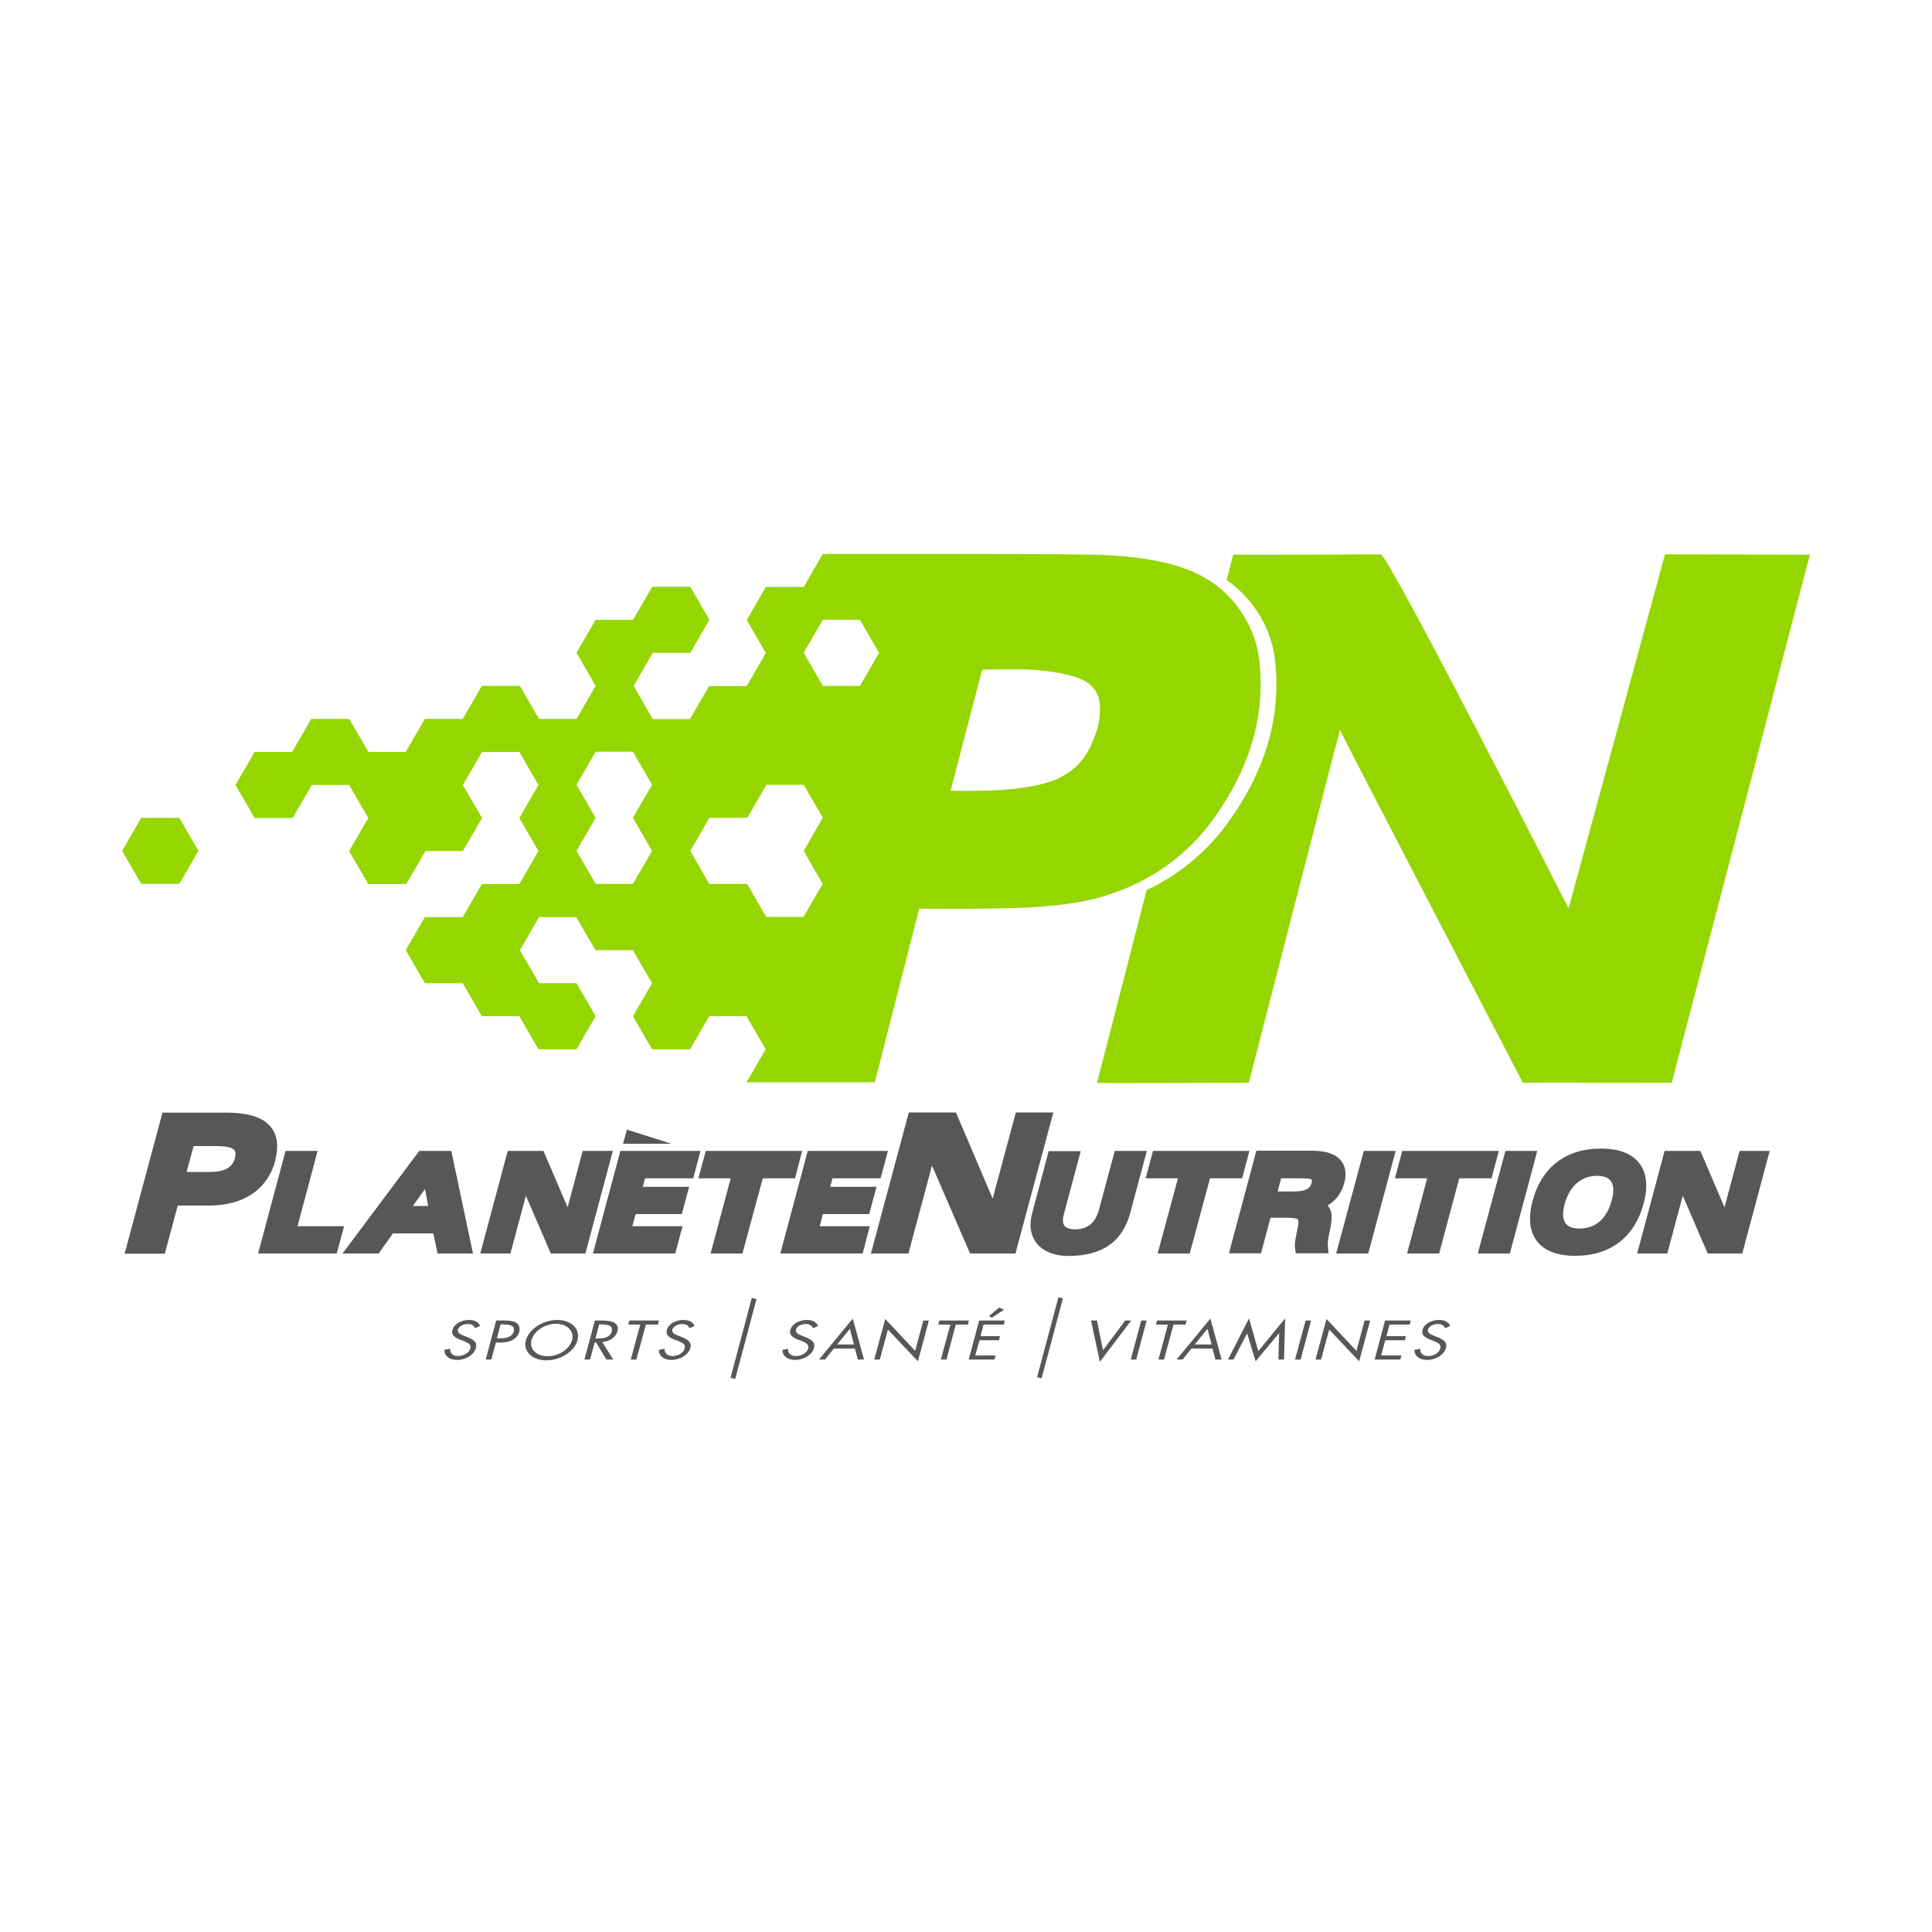 <?xml version="1.0" encoding="utf-8"?>
<!-- Generator: Adobe Illustrator 19.0.0, SVG Export Plug-In . SVG Version: 6.00 Build 0)  -->
<svg version="1.1" id="Calque_1" xmlns="http://www.w3.org/2000/svg" xmlns:xlink="http://www.w3.org/1999/xlink" x="0px" y="0px"
	 viewBox="0 0 1000 1000" style="enable-background:new 0 0 1000 1000;" xml:space="preserve">
<style type="text/css">
	.st0{fill:none;}
	.st1{fill:#555759;}
	.st2{fill-rule:evenodd;clip-rule:evenodd;fill:#95D600;}
	.st3{fill:#95D600;}
</style>
<g>
	<g>
		<g>
			<g>
				<path class="st0" d="M311,685.6h-0.8l-1.9,7.3h0.9c3.2,0,6.6-0.5,7.5-3.6C317.5,685.9,314.5,685.6,311,685.6z"/>
				<path class="st0" d="M678.9,612.1c0.3-1.1,0.1-1.5,0.1-1.5c-0.1-0.1-0.7-0.8-5.2-0.8h-10.7l-1.8,6.8h8.5
					C676.7,616.7,678.3,614.5,678.9,612.1z"/>
				<polygon class="st0" points="433.3,695.9 442,695.9 439.9,687.8 				"/>
				<path class="st0" d="M287.8,685.3c-5.9,0-11.5,3.8-12.7,8.4c-1.2,4.6,2.4,8.4,8.3,8.4c5.8,0,11.5-3.8,12.7-8.4
					C297.3,689,293.7,685.3,287.8,685.3z"/>
				<polygon class="st0" points="618.4,695.9 627.1,695.9 625,687.8 				"/>
				<path class="st0" d="M108.8,606.6c10.8,0,12.3-5.3,12.7-7.1c0.5-1.9,0.5-3.3-0.2-4.1c-1.1-1.4-4.4-2.2-9.8-2.2h-11.4l-3.6,13.4
					H108.8z"/>
				<polygon class="st0" points="213.7,624.2 221.6,624.2 220,615.4 				"/>
				<path class="st0" d="M833.7,611.2c-1.3-1.7-3.7-2.6-7.1-2.6c-8.2,0-14.3,5.3-16.7,14.5c-1.2,4.6-1,8.1,0.5,10.2
					c1.3,1.7,3.7,2.6,7.1,2.6c8.3,0,14.2-5.1,16.7-14.5C835.5,616.8,835.3,613.3,833.7,611.2z"/>
				<path class="st0" d="M260.1,685.6h-1.1l-1.9,7.2h1.9c3.2,0,6-0.8,6.8-3.6C266.7,685.8,263.4,685.6,260.1,685.6z"/>
				<path class="st1" d="M242.1,685.3c2.2,0,3.2,0.8,3.8,2.2l2.6-1.2c-0.8-2-2.9-3.1-5.8-3.1c-3.8,0-7.7,2-8.5,5.1
					c-0.8,2.9,1.5,4.1,4.2,5.2l1.4,0.5c2.1,0.9,4.3,1.7,3.6,4c-0.6,2.3-3.6,3.9-6.3,3.9c-2.8,0-4.3-1.7-4.1-3.8l-3,0.6
					c0,3.1,2.5,5.2,6.6,5.2c4.5,0,8.8-2.7,9.7-6.2c0.9-3.2-1.6-4.5-4.6-5.7l-1.5-0.6c-1.6-0.6-3.6-1.4-3.2-3.2
					C237.5,686.5,239.9,685.3,242.1,685.3z"/>
				<path class="st1" d="M267.1,684.6c-1.6-1-3.9-1.1-6.1-1.1h-4.2l-5.4,20.2h2.9l2.4-8.8h2.1c2.1,0,4.4-0.2,6.4-1.3
					c1.9-1,3.2-2.7,3.6-4.3C269.2,687.4,268.7,685.6,267.1,684.6z M265.9,689.1c-0.8,2.9-3.7,3.6-6.8,3.6h-1.9l1.9-7.2h1.1
					C263.4,685.6,266.7,685.8,265.9,689.1z"/>
				<path class="st1" d="M288.4,683.2c-7.3,0-14.6,4.7-16.2,10.5c-1.6,5.8,3.3,10.4,10.6,10.4s14.6-4.6,16.1-10.4
					C300.5,687.9,295.7,683.2,288.4,683.2z M296.1,693.6c-1.2,4.6-6.9,8.4-12.7,8.4c-5.8,0-9.5-3.8-8.3-8.4
					c1.2-4.6,6.9-8.4,12.7-8.4S297.3,689,296.1,693.6z"/>
				<path class="st1" d="M311.6,683.5h-3.7l-5.4,20.2h2.9l2.4-8.9h0.7l5.4,8.9h3.5l-5.7-9.1c4-0.3,7.1-2.5,7.9-5.6
					C320.7,684.5,316.5,683.5,311.6,683.5z M316.6,689.2c-0.8,3.1-4.2,3.6-7.5,3.6h-0.9l1.9-7.3h0.8
					C314.5,685.6,317.5,685.9,316.6,689.2z"/>
				<polygon class="st1" points="325.8,683.5 325.2,685.6 331.4,685.6 326.5,703.7 329.4,703.7 334.3,685.6 340.5,685.6 
					341.1,683.5 				"/>
				<path class="st1" d="M353.1,685.3c2.2,0,3.2,0.8,3.8,2.2l2.6-1.2c-0.8-2-2.9-3.1-5.8-3.1c-3.8,0-7.7,2-8.5,5.1
					c-0.8,2.9,1.5,4.1,4.2,5.2l1.4,0.5c2.1,0.9,4.3,1.7,3.6,4c-0.6,2.3-3.6,3.9-6.3,3.9c-2.8,0-4.3-1.7-4.1-3.8l-3,0.6
					c0,3.1,2.5,5.2,6.6,5.2c4.4,0,8.8-2.7,9.7-6.2c0.9-3.2-1.6-4.5-4.6-5.7l-1.5-0.6c-1.6-0.6-3.6-1.4-3.2-3.2
					C348.5,686.5,350.8,685.3,353.1,685.3z"/>
				<path class="st1" d="M417,685.3c2.2,0,3.2,0.8,3.8,2.2l2.6-1.2c-0.8-2-2.9-3.1-5.8-3.1c-3.8,0-7.7,2-8.5,5.1
					c-0.8,2.9,1.5,4.1,4.2,5.2l1.4,0.5c2.1,0.9,4.3,1.7,3.6,4c-0.6,2.3-3.6,3.9-6.3,3.9c-2.8,0-4.3-1.7-4.1-3.8l-2.9,0.6
					c0,3.1,2.5,5.2,6.6,5.2c4.5,0,8.8-2.7,9.7-6.2c0.9-3.2-1.6-4.5-4.6-5.7l-1.5-0.6c-1.6-0.6-3.6-1.4-3.2-3.2
					C412.4,686.5,414.7,685.3,417,685.3z"/>
				<path class="st1" d="M423.9,703.7h3.1l4.6-5.7h10.9l1.5,5.7h3.2l-5.8-21.2L423.9,703.7z M433.3,695.9l6.6-8.1l2.1,8.1H433.3z"/>
				<polygon class="st1" points="473.7,699.2 458.2,682.7 452.5,703.7 455.4,703.7 459.6,688.2 475.1,704.6 480.8,683.5 
					477.9,683.5 				"/>
				<polygon class="st1" points="486.2,683.5 485.7,685.6 491.9,685.6 487,703.7 489.9,703.7 494.7,685.6 501,685.6 501.5,683.5 
									"/>
				<polygon class="st1" points="501.4,703.7 514.7,703.7 515.3,701.6 504.8,701.6 507,693.7 517.1,693.7 517.6,691.6 507.5,691.6 
					509.1,685.6 519.6,685.6 520.1,683.5 506.8,683.5 				"/>
				<polygon class="st1" points="517.1,676.8 511.9,681.2 513.4,682 519.7,677.9 				"/>
				<polygon class="st1" points="582.4,683.5 570.9,698.9 567.8,683.5 564.7,683.5 569.3,704.9 585.5,683.5 				"/>
				<polygon class="st1" points="585.3,703.7 588.1,703.7 593.5,683.5 590.7,683.5 				"/>
				<polygon class="st1" points="614.2,683.5 598.9,683.5 598.3,685.6 604.5,685.6 599.6,703.7 602.5,703.7 607.4,685.6 
					613.6,685.6 				"/>
				<path class="st1" d="M609,703.7h3.1l4.6-5.7h10.9l1.5,5.7h3.2l-5.8-21.2L609,703.7z M618.4,695.9l6.6-8.1l2.1,8.1H618.4z"/>
				<polygon class="st1" points="646.5,682.4 635.6,703.7 638.5,703.7 645.5,690.1 645.5,690.1 649.9,704.6 662,690.1 662.1,690.1 
					661.7,703.7 664.6,703.7 665.2,682.4 651.3,699.3 				"/>
				<polygon class="st1" points="670.3,703.7 673.2,703.7 678.6,683.5 675.8,683.5 				"/>
				<polygon class="st1" points="702.1,699.2 686.6,682.7 680.9,703.7 683.8,703.7 688,688.2 703.5,704.6 709.2,683.5 706.3,683.5 
									"/>
				<polygon class="st1" points="711.5,703.7 724.8,703.7 725.3,701.6 714.9,701.6 717,693.7 727.2,693.7 727.7,691.6 717.6,691.6 
					719.2,685.6 729.6,685.6 730.2,683.5 716.9,683.5 				"/>
				<path class="st1" d="M744.2,685.3c2.2,0,3.2,0.8,3.8,2.2l2.6-1.2c-0.8-2-2.9-3.1-5.8-3.1c-3.8,0-7.7,2-8.5,5.1
					c-0.8,2.9,1.5,4.1,4.2,5.2l1.4,0.5c2.1,0.9,4.3,1.7,3.6,4c-0.6,2.3-3.6,3.9-6.3,3.9c-2.8,0-4.3-1.7-4.1-3.8l-3,0.6
					c0,3.1,2.5,5.2,6.6,5.2c4.5,0,8.8-2.7,9.7-6.2c0.9-3.2-1.6-4.5-4.6-5.7l-1.5-0.6c-1.6-0.6-3.6-1.4-3.2-3.2
					C739.6,686.5,741.9,685.3,744.2,685.3z"/>
				
					<rect x="541.8" y="671" transform="matrix(-0.966 -0.258 0.258 -0.966 889.382 1501.397)" class="st1" width="2.4" height="42.8"/>
				
					<rect x="383.7" y="671" transform="matrix(-0.966 -0.257 0.257 -0.966 578.764 1460.537)" class="st1" width="2.5" height="42.8"/>
				<path class="st1" d="M142.3,601.3c2-7.6,1.4-13.4-1.9-17.7c-4-5.2-11.7-7.7-23.4-7.7H84.1l-19.6,73h20.8l6.7-24.9h16.1
					C133.5,623.9,140.5,608.1,142.3,601.3z M111.6,593.2c5.4,0,8.7,0.7,9.8,2.2c0.6,0.8,0.7,2.2,0.2,4.1c-0.5,1.7-1.9,7.1-12.7,7.1
					H96.6l3.6-13.4H111.6z"/>
				<polygon class="st1" points="154,634.7 164.4,595.7 147.8,595.7 133.6,648.8 174.3,648.8 178.1,634.7 				"/>
				<path class="st1" d="M233.6,595.7H217l-39.7,53.1H196l7.4-10.4h20.9l2.2,10.4h18.3L233.6,595.7z M213.7,624.2l6.3-8.8l1.6,8.8
					H213.7z"/>
				<polygon class="st1" points="272.2,618.9 285.1,648.8 303,648.8 317.2,595.7 301.6,595.7 293.8,624.9 281.3,595.7 262.8,595.7 
					248.6,648.8 264.2,648.8 				"/>
				<polygon class="st1" points="349.5,648.8 353.3,634.7 327.3,634.7 329,628.4 352.9,628.4 356.7,614.3 332.7,614.3 333.9,609.9 
					358.8,609.9 362.6,595.7 321.1,595.7 306.9,648.8 				"/>
				<polygon class="st1" points="415.2,595.7 365.3,595.7 361.5,609.9 378.2,609.9 367.8,648.8 384.3,648.8 394.8,609.9 
					411.5,609.9 				"/>
				<polygon class="st1" points="425.9,628.4 449.9,628.4 453.7,614.3 429.7,614.3 430.9,609.9 455.8,609.9 459.6,595.7 
					418.1,595.7 403.9,648.8 446.5,648.8 450.2,634.7 424.3,634.7 				"/>
				<polygon class="st1" points="525.8,575.8 513.8,620.4 494.8,575.8 470.4,575.8 450.8,648.8 470.2,648.8 482.4,603.3 
					502.1,648.8 525.6,648.8 545.2,575.8 				"/>
				<path class="st1" d="M585,627.8l8.6-32.1H577l-8.2,30.6c-1.8,6.6-5.9,10-12.3,10c-1.8,0-4.3-0.3-5.5-1.8
					c-1.2-1.6-0.9-4.2-0.3-6.2l8.7-32.5h-16.6l-8.6,32.3c-2,7.6,0.1,12.4,2.2,15.2c3.4,4.4,9.3,6.8,16.7,6.8
					C570.5,650,581,642.8,585,627.8z"/>
				<polygon class="st1" points="609.7,609.9 599.2,648.8 615.8,648.8 626.3,609.9 642.9,609.9 646.7,595.7 596.8,595.7 593,609.9 
									"/>
				<path class="st1" d="M687.7,648.8l-0.4-3.6c-0.2-1.7,0.1-3.9,0.8-7.1c1.3-6,2-10.5-0.7-13.9c-0.1-0.1-0.1-0.2-0.2-0.3
					c4.2-2.4,7.2-6.4,8.6-11.6c1.2-4.6,0.7-8.4-1.5-11.3c-2.7-3.6-7.8-5.4-15.2-5.4h-28.8l-14.2,53.1h16.6l4.9-18.4h7.9
					c5.2,0,6.2,0.7,6.3,0.9c0.2,0.2,0.6,1.2-0.5,6.2c-0.9,4.1-1.3,6.9-1,8.5l0.4,2.8H687.7z M663.1,609.9h10.7
					c4.5,0,5.2,0.7,5.2,0.8c0,0,0.2,0.4-0.1,1.5c-0.6,2.4-2.2,4.5-9.1,4.5h-8.5L663.1,609.9z"/>
				<polygon class="st1" points="708.2,648.8 722.4,595.7 705.9,595.7 691.6,648.8 				"/>
				<polygon class="st1" points="775.8,595.7 725.8,595.7 722,609.9 738.7,609.9 728.3,648.8 744.9,648.8 755.3,609.9 772,609.9 
									"/>
				<polygon class="st1" points="779.2,595.7 764.9,648.8 781.5,648.8 795.7,595.7 				"/>
				<path class="st1" d="M848.5,602.1c-3.9-5.1-10.6-7.6-19.9-7.6c-18.1,0-30.6,9.6-35.3,26.9c-2.4,8.9-1.6,16,2.2,21
					c3.9,5.1,10.6,7.6,19.9,7.6c18.1,0,30.6-9.6,35.3-26.9C853.1,614.2,852.4,607.1,848.5,602.1z M817.5,635.9
					c-3.4,0-5.8-0.9-7.1-2.6c-1.6-2.1-1.8-5.6-0.5-10.2c2.5-9.2,8.6-14.5,16.7-14.5c3.4,0,5.8,0.9,7.1,2.6c1.6,2.1,1.8,5.6,0.5,10.2
					C831.7,630.8,825.8,635.9,817.5,635.9z"/>
				<polygon class="st1" points="900.4,595.7 892.6,624.9 880.1,595.7 861.6,595.7 847.4,648.8 863,648.8 871,618.9 883.9,648.8 
					901.8,648.8 916,595.7 				"/>
				<polygon class="st1" points="324.5,584.7 322.5,592 347.5,592 				"/>
			</g>
			<g>
				<g>
					<path class="st2" d="M936.8,287.1c0,0-59.9,229.2-71.5,273.3c0,0-76-0.1-77.1,0c0,0-94-180.5-94.6-182.6
						c-0.2,0-47.2,182.6-47.2,182.6c-23.9,0.1-76.7,0.3-78.6,0.1l0.4-1.5c0-0.1,0.1-0.3,0.1-0.5l0.1-0.4l0.3-1.1l0.3-1.2l0.4-1.4
						l0.2-0.9l0.8-3.1l0.4-1.5l22.7-88.2c17.2-8.1,31.7-20.2,43.1-36.3c17.3-24.5,26.7-51.6,23.4-82c-1.2-11.4-5.5-21.6-12.6-30.5
						c-3.7-4.6-7.9-8.5-12.5-11.6l3.4-13.2c1,0,53.3,0,76.3-0.2c4.1,0,97.3,183.3,97.3,183.3l49.9-183.3L936.8,287.1z"/>
					<path class="st2" d="M568.3,559c0.3-1,0.7-2.6,1.2-4.6L568.3,559z"/>
					<path class="st2" d="M570.5,550.3l-1,4C569.7,553.2,570.1,551.8,570.5,550.3z"/>
					<path class="st2" d="M918.3,286.7"/>
				</g>
				<g>
					<polygon class="st3" points="73.1,423.3 63.2,440.4 73.1,457.5 92.8,457.5 102.7,440.4 92.8,423.3 					"/>
					<path class="st3" d="M651.9,342.5c-1.2-11-5.4-21-12.3-29.7c-9.5-12-22.3-18.3-36.8-21.6c-14.2-3.3-28.8-4.1-43.2-4.2
						c-43.5-0.5-87-0.2-130.4-0.3c-0.3,0-0.7,0-1,0.1h-2.3l-0.7,1.1l-9.2,15.9h-19.6l-9.9,17.1l9.9,17.1l-9.9,17.1H367l-9.9,17.1
						h-19.3L328,355l9.9-17.1h19.4l9.9-17.1l-9.9-17.1h-19.7l-9.9,17.1h-19.4l-9.9,17.1l9.9,17.1l-9.9,17.1H279l-9.9-17.1h-19.7
						l-9.9,17.1h-19.6l-9.9,17.1h-19.3l-9.9-17.1h-19.7l-9.9,17.1h-19.4l-9.9,17.1l9.9,17.1h19.7l9.9-17.1h19.3l9.9,17.1l-9.9,17.1
						l9.9,17.1h19.7l9.9-17.1h19.4l9.9-17.1l-9.9-17.1l9.9-17.1h19.3l9.9,17.1l-9.9,17.1l9.9,17.1l-9.9,17.1h-19.4l-9.9,17.1h-19.6
						l-9.9,17.1l9.9,17.1h19.6l9.9,17.1h19.4l9.9,17.1h19.7l9.9-17.1l-9.9-17.1H279l-9.9-17.1l9.9-17.1h19.3l9.9,17.1h19.4l9.9,17.1
						l-9.9,17.1l9.9,17.1h19.7l9.9-17.1h19.3l9.9,17.1l-9.9,17.1h39.4l0,0h19.7v0c2.5,0,4.9,0,7.3,0l23-89.9c0,0,42.3,0.5,61.6-0.9
						c10.1-0.8,20.1-1.8,29.9-4.4c25.7-6.8,46.6-20.9,61.8-42.5C645.9,398.5,655.1,372.1,651.9,342.5z M425.9,320.8L425.9,320.8
						l19.2,0l9.9,17.1l-9.9,17.1h-19.2l-9.9-17.1L425.9,320.8z M357.3,440.4l9.9-17.1h19.6l9.9-17.1H416l0,0l9.9,17.1l-9.9,17.1v0
						l0,0l9.8,17.1l-9.9,17.1h-19.3l-9.9-17.1h-19.6L357.3,440.4z M308.3,457.5l-9.9-17.1l9.9-17.1l-9.9-17.1l9.9-17.1h19.3
						l9.9,17.1l-9.9,17.1l9.9,17.1l-9.9,17.1H308.3z M568.9,372.6c-0.6,4.4-2.2,8.8-4.1,12.9c-4.8,10.8-13.3,17.2-24.7,20.1
						c-15.1,3.9-32.7,3.9-48.1,3.7l16.4-62.7c7.2,0,19.2-0.4,26.3,0.1c6.7,0.5,13.4,1.3,19.9,3.1
						C568.9,353.5,570.4,362.3,568.9,372.6z"/>
				</g>
			</g>
		</g>
	</g>
</g>
</svg>

